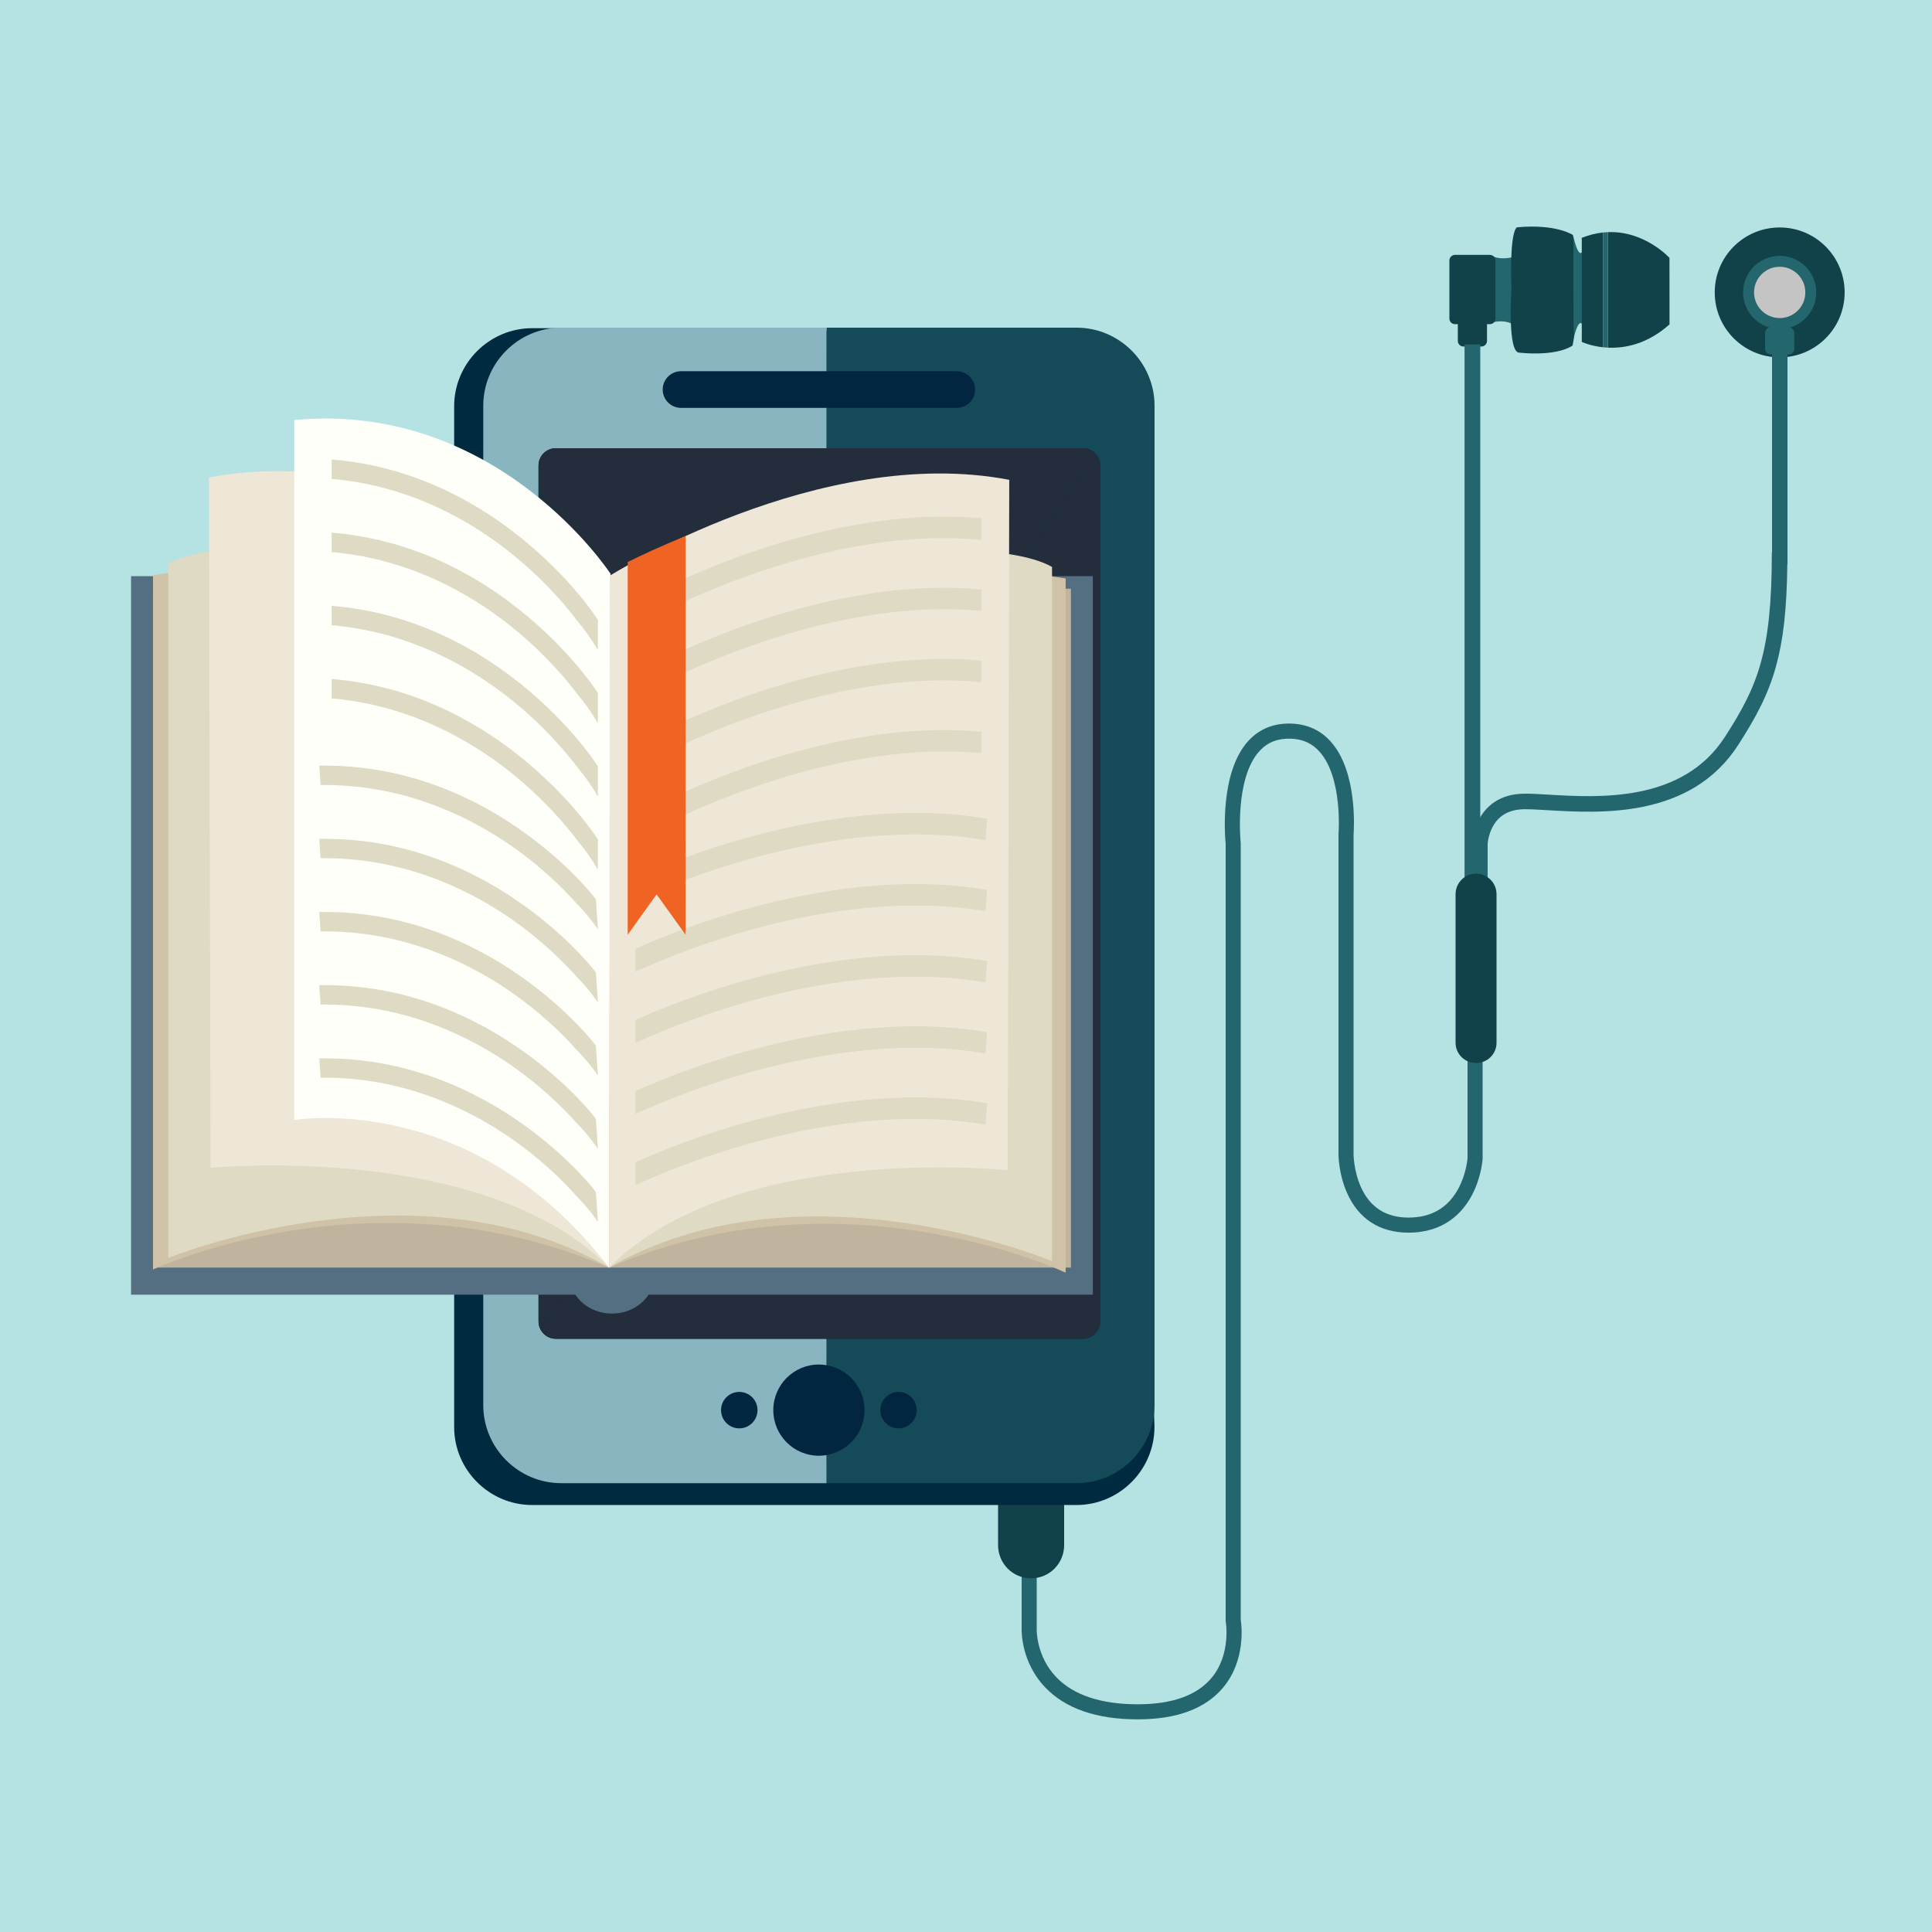 <?xml version="1.0" encoding="utf-8"?>
<!-- Generator: Adobe Illustrator 27.5.0, SVG Export Plug-In . SVG Version: 6.00 Build 0)  -->
<svg version="1.1" id="Layer_1" xmlns="http://www.w3.org/2000/svg" xmlns:xlink="http://www.w3.org/1999/xlink" x="0px" y="0px"
	 viewBox="0 0 5000 5000" style="enable-background:new 0 0 5000 5000;" xml:space="preserve">
<rect style="fill:#B5E2E2;" width="5000" height="5000"/>
<path style="fill:#24666D;" d="M3918.698,664.362c0,0-34.21,11.206-58.979-2.95V835.41c0,0,28.896-11.205,57.8,4.72
	L3918.698,664.362z"/>
<path style="fill:#24666D;" d="M4070.283,610.101c0.225,1.52,0.457,2.99,0.687,4.438c0.161-1.48,0.323-2.959,0.491-4.438
	c0,0,12.389,60.751,24.187,40.694l0.234,14.17c1.696-1.3,2.714-2.964,2.714-2.964l-1.385,83.462l1.385,83.462
	c0,0-1.018-1.662-2.714-2.964l-0.234,14.169c-11.798-20.055-24.187,40.696-24.187,40.696c-0.168-1.481-0.33-2.959-0.491-4.437
	c-0.229,1.448-0.462,2.912-0.687,4.437c0,0-6.373-56.855-6.211-135.363C4063.91,666.954,4070.283,610.101,4070.283,610.101z"/>
<g>
	<path style="fill:#114149;" d="M4320.574,667.449l0.124,172.057c-57.912,51.672-116.319,62.181-159.389,60.202V600.757
		C4257.148,597.07,4320.574,667.449,4320.574,667.449z"/>
	<path style="fill:#114149;" d="M4093.659,615.483c19.188-7.652,37.577-11.981,54.999-13.814v297.076
		c-33.51-3.559-54.999-13.905-54.999-13.905V615.483z"/>
	<path style="fill:#24666D;" d="M4161.31,600.757v298.951c-4.387-0.198-8.604-0.534-12.651-0.963V601.669
		C4152.936,601.218,4157.154,600.919,4161.31,600.757z"/>
</g>
<path style="fill:#114149;" d="M4072.053,624.843l-1.178-16.515c0,0-42.467-29.487-144.508-20.054c0,0-20.055,1.18-14.747,159.843
	c0,0-11.204,166.327,20.646,164.559c0,0,92.011,11.207,137.428-18.283c0,0,5.309-23.004,3.541-33.031
	C4071.461,851.333,4072.053,624.843,4072.053,624.843z"/>
<path style="fill:#114149;" d="M3751.019,824.487c0,7.989,6.475,14.458,14.465,14.458h90.22c7.986,0,14.46-6.469,14.46-14.458
	v-150.38c0-7.988-6.474-14.462-14.46-14.462h-90.22c-7.99,0-14.465,6.475-14.465,14.462V824.487z"/>
<path style="fill:#114149;" d="M3772.844,882.288c0,7.991,6.475,14.462,14.461,14.462h46.574c7.986,0,14.464-6.472,14.464-14.462
	v-41.263c0-7.985-6.478-14.461-14.464-14.461h-46.574c-7.986,0-14.461,6.477-14.461,14.461V882.288z"/>
<g>
	<path style="fill:#114149;" d="M4773.918,756.773c0,92.839-75.262,168.094-168.1,168.094c-92.84,0-168.1-75.255-168.1-168.094
		c0-92.844,75.26-168.101,168.1-168.101C4698.656,588.672,4773.918,663.928,4773.918,756.773z"/>
	<path style="fill:#24666D;" d="M4511.157,756.769c0,52.283,42.378,94.666,94.661,94.666c52.285,0,94.664-42.382,94.664-94.666
		c0-52.28-42.379-94.668-94.664-94.668C4553.535,662.102,4511.157,704.49,4511.157,756.769z"/>
	<path style="fill:#C5C4C4;" d="M4539.467,756.773c0,36.645,29.703,66.35,66.352,66.35c36.647,0,66.355-29.706,66.355-66.35
		c0-36.647-29.708-66.358-66.355-66.358C4569.17,690.414,4539.467,720.125,4539.467,756.773z"/>
	<path style="fill:#24666D;" d="M4568.068,902.807c0,7.982,6.473,14.458,14.466,14.458h46.569c7.988,0,14.464-6.477,14.464-14.458
		v-41.266c0-7.985-6.476-14.465-14.464-14.465h-46.569c-7.993,0-14.466,6.48-14.466,14.465V902.807z"/>
</g>
<rect x="3790.242" y="891.315" style="fill:#24666D;" width="40.699" height="1509.01"/>
<path style="fill:#24666D;" d="M4626,910h-40v520h-0.541c0,260-36.992,346.128-121.394,477.086
	c-109.683,170.182-326.272,157.125-455.673,149.518c-23.816-1.399-44.385-2.638-61.728-2.638
	c-68.269,0-102.026,35.548-118.324,65.382c-17.104,31.311-18.28,62.67-18.32,63.987L3810.01,2344H3850v-159.624
	c0-2.589,1.969-25.15,14.189-46.833c16.184-28.714,43.962-43.27,82.392-43.27c16.159,0,36.22,1.186,59.401,2.547
	c67.092,3.944,158.995,9.36,248.852-9.425c49.808-10.413,94.377-27.397,132.453-50.55c44.639-27.144,81.878-63.491,110.67-108.166
	c45.362-70.383,77.643-129.489,98.358-204.285c18.966-68.479,27.945-148.395,29.285-264.395H4626V910z"/>
<path style="fill:#24666D;" d="M2944.304,4449.673c-106.299,0-186.774-27.784-239.19-82.582
	c-62.218-65.045-61.361-144.483-61.113-152.347V4064h39v151.522l-0.02,0.434c-0.022,0.624-1.972,69.906,50.757,124.637
	c44.801,46.502,115.646,70.08,210.566,70.08c88.893,0,153.154-22.892,191-68.04c51.262-61.152,37.153-144.761,37.005-145.598
	l-0.3-1.689l-0.009-1.764V2183.557c-1.664-16.658-16.406-185.632,59.775-267.257c28.607-30.653,66.02-45.32,111.174-43.595
	c41.079,1.57,75.274,17.473,101.636,47.268c69.076,78.071,59.493,226.479,58.415,240.506v827.292
	c0.002,0.358,0.44,43.061,19.094,84.51c23.534,52.296,64.928,78.812,123.03,78.812c58.707,0,102.078-25.117,128.906-74.654
	c19.723-36.414,23.547-73.832,23.97-78.679V2697h39v302.151l-0.04,0.625c-0.124,1.929-3.319,47.752-27.948,93.955
	c-23.433,43.959-70.887,96.36-163.888,96.36c-74.26,0-129.287-35.622-159.134-103.015c-21.656-48.898-21.986-97.239-21.99-99.273
	v-828.921l0.068-0.816c0.118-1.426,11.228-144.611-48.738-212.304c-19.289-21.774-43.452-32.924-73.87-34.086
	c-33.797-1.286-60.32,8.913-81.135,31.192c-66.332,71-49.612,235.951-49.435,237.609l0.109,1.029v1.046v2009.43
	c2.272,14.597,13.371,104.751-45.508,175.345C3119.919,4421.968,3045.5,4449.673,2944.304,4449.673z"/>
<path style="fill:#114149;" d="M3873,2698.629c0,29.158-23.621,52.371-52.777,52.371h-0.323c-29.156,0-52.899-23.213-52.899-52.371
	v-384.518c0-29.157,23.743-53.111,52.899-53.111h0.323c29.156,0,52.777,23.954,52.777,53.111V2698.629z"/>
<g>
	<path style="fill:#114149;" d="M2583,3827v171.662c0,47.514,37.985,86.033,85.5,86.033c47.514,0,85.5-38.52,85.5-86.033V3827H2583z
		"/>
</g>
<g>
	<path style="fill:#002A3F;" d="M2710.57,904.475l-646.967-55.129h-686.23c-111.108,0-202.017,90.936-202.017,202.016v2641.717
		c0,111.191,90.908,201.987,202.017,201.879h686.23h722.088c111.284,0,202.043-90.864,202.043-202.024l-75.115-2586.445
		C2912.619,995.259,2821.675,904.475,2710.57,904.475z"/>
	<rect x="1789.754" y="3514.221" style="fill:#022640;" width="622.948" height="274.636"/>
	<g>
		<path style="fill:#022640;" d="M2689.866,1015.179c0,55.248-234.66,100.038-524.129,100.038
			c-289.474,0-524.139-44.791-524.139-100.038c0-55.257,234.665-100.048,524.139-100.048
			C2455.207,915.13,2689.866,959.922,2689.866,1015.179z"/>
	</g>
	<path style="fill:#154B59;" d="M2785.906,847.975h-646.975v112.729h337.174c26.235,0,47.485,21.215,47.485,47.421
		c0,26.246-21.25,47.471-47.485,47.471h-337.174v104.343h663.84c24.559,0,44.661,20.09,44.661,44.656v2215.501
		c0,24.569-20.103,44.655-44.661,44.655h-663.84v68.377c55.845,9.362,98.433,57.776,98.433,116.248
		c0,58.507-42.587,106.97-98.433,116.337v72.748h646.975c111.281,0,202.043-90.862,202.043-202.032V1049.994
		C2987.949,938.764,2897.005,847.975,2785.906,847.975z M2325.409,3696.59c-26.08,0-47.173-21.133-47.173-47.215
		c0-26.027,21.094-47.115,47.173-47.115c26.042,0,47.165,21.088,47.165,47.115C2372.573,3675.457,2351.451,3696.59,2325.409,3696.59
		z"/>
	<path style="fill:#88B5C0;" d="M2119.337,3767.461c-65.235,0-118.044-52.863-118.044-118.086
		c0-65.174,52.81-118.012,118.044-118.012c6.676,0,13.212,0.688,19.595,1.764v-68.377h-700.584
		c-24.559,0-44.648-20.086-44.648-44.655V1204.594c0-24.566,20.09-44.656,44.648-44.656h700.584v-104.343h-376.394
		c-26.208,0-47.475-21.225-47.475-47.471c0-26.206,21.267-47.421,47.475-47.421h376.394V847.975h-686.228
		c-111.111,0-202.022,90.935-202.022,202.02v2586.587c0,111.192,90.911,201.984,202.022,201.879h686.228v-72.748
		C2132.549,3766.76,2126.013,3767.461,2119.337,3767.461z M1913.243,3696.59c-26.039,0-47.18-21.133-47.18-47.215
		c0-26.027,21.141-47.115,47.18-47.115c26.062,0,47.186,21.088,47.186,47.115C1960.429,3675.457,1939.305,3696.59,1913.243,3696.59z
		"/>
	<g>
		<g>
			<path style="fill:#242D3C;" d="M2802.771,1159.938h-663.84h-700.584c-24.559,0-44.648,20.09-44.648,44.656v235.054v1980.447
				c0,7.394,1.991,14.279,5.201,20.441l1433.241-2269.277C2824.248,1164.303,2814.044,1159.938,2802.771,1159.938z"/>
			<path style="fill:#242D3C;" d="M2832.141,1171.259L1398.9,3440.536c7.466,14.301,22.281,24.214,39.448,24.214h700.584h663.84
				c24.559,0,44.661-20.086,44.661-44.655V1439.648v-235.054C2847.433,1191.302,2841.428,1179.453,2832.141,1171.259z"/>
		</g>
	</g>
</g>
<g>
	<g>
		<g>
			<path style="fill:#546F82;" d="M2828.305,1491.054H339.209v1859.549h1149.865c18.948,29.208,54.202,48.923,94.689,48.923
				c40.488,0,75.742-19.715,94.688-48.923h1149.854V1491.054z"/>
			<rect x="395.97" y="1523.532" style="fill:#C1B49F;" width="2375.584" height="1756.923"/>
			<path style="fill:#D0C2A7;" d="M395.97,1488.763v1796.652c0,0,571.604-268.015,1180.326-4.629V1489.107
				C1576.296,1489.107,906.766,1404.39,395.97,1488.763z"/>
			<path style="fill:#DFDAC3;" d="M435.481,1459.011v1796.632c0,0,642.364-262.857,1141.001,25.005l1.689-1791.356
				C1578.172,1489.292,646.278,1339.909,435.481,1459.011z"/>
			<path style="fill:#EEE7D8;" d="M540.874,1235.664l4.06,1786.721c0,0,707.306-69.564,1031.62,258.008l-0.654-1791.101
				C1575.9,1489.292,1031.414,1141.356,540.874,1235.664z"/>
			<path style="fill:#FFFFF9;" d="M761.582,1087.039v1811.529c0,0,462.153-79.406,814.831,382.166l3.748-1795.661
				C1580.161,1485.073,1288.585,1037.397,761.582,1087.039z"/>
		</g>
		<g>
			<path style="fill:#D0C2A7;" d="M2757.938,1497.091v1796.651c0,0-577.638-275.968-1181.67-12.929l6.036-1783.722
				C1582.304,1497.091,2247.146,1412.716,2757.938,1497.091z"/>
			<path style="fill:#DFDAC3;" d="M2722.69,1467.178v1796.639c0,0-647.644-271.114-1146.277,16.742l3.084-1783.611
				C1579.497,1496.947,2511.899,1348.074,2722.69,1467.178z"/>
			<path style="fill:#EEE7D8;" d="M2611.93,1241.83l-4.057,1786.718c0,0-707.08-75.472-1031.391,252.1l1.689-1790.66
				C1578.172,1489.987,2121.39,1147.52,2611.93,1241.83z"/>
		</g>
	</g>
	<g>
		<path style="fill:#DFDAC3;" d="M1543.011,1597.795c-2.758-4.233-68.956-104.801-195.199-206.347
			c-74.041-59.556-153.483-107.018-236.118-141.066c-81.673-33.651-166.644-54.136-253.407-61.272v50.192
			c205.752,17.869,364.273,112.13,464.566,192.522c89.283,71.567,148.074,143.875,173.091,177.362
			c16.055,18.985,33.974,43.31,51.326,73.425l0.163-78.025L1543.011,1597.795z"/>
	</g>
	<g>
		<path style="fill:#DFDAC3;" d="M1543.011,1787.165c-2.754-4.232-68.953-104.802-195.199-206.347
			c-74.04-59.558-153.483-107.02-236.116-141.065c-81.672-33.653-166.643-54.137-253.405-61.273v50.191
			c205.75,17.87,364.271,112.13,464.563,192.522c89.287,71.567,148.074,143.874,173.091,177.362
			c16.055,18.985,33.976,43.309,51.326,73.423l0.163-78.023L1543.011,1787.165z"/>
	</g>
	<g>
		<path style="fill:#DFDAC3;" d="M1543.011,1976.531c-2.754-4.229-68.953-104.799-195.199-206.345
			c-74.04-59.557-153.483-107.021-236.116-141.066c-81.672-33.652-166.643-54.139-253.405-61.272v50.19
			c205.75,17.87,364.271,112.131,464.563,192.523c89.287,71.565,148.074,143.872,173.091,177.362
			c16.055,18.984,33.976,43.311,51.326,73.423l0.163-78.023L1543.011,1976.531z"/>
	</g>
	<g>
		<path style="fill:#DFDAC3;" d="M1543.011,2165.902c-2.754-4.232-68.953-104.801-195.199-206.347
			c-74.04-59.557-153.483-107.019-236.116-141.067c-81.672-33.651-166.643-54.137-253.405-61.272v50.191
			c205.75,17.867,364.271,112.131,464.563,192.523c89.287,71.566,148.074,143.872,173.091,177.361
			c16.055,18.985,33.976,43.31,51.326,73.424l0.163-78.024L1543.011,2165.902z"/>
	</g>
	<g>
		<path style="fill:#DFDAC3;" d="M1537.236,2510.434c-3.042-3.945-76.069-97.604-209-186.292
			c-77.962-52.013-160.46-91.44-245.197-117.183c-83.752-25.445-169.863-37.443-256.825-35.958l3.523,50.02
			c206.289-2.579,370.874,75.651,476.459,145.829c93.994,62.473,157.652,128.705,184.932,159.599
			c17.333,17.329,36.895,39.792,56.304,68.082l-5.313-77.767L1537.236,2510.434z"/>
	</g>
	<g>
		<path style="fill:#DFDAC3;" d="M1537.236,2699.804c-3.042-3.945-76.069-97.608-209-186.29
			c-77.962-52.017-160.46-91.444-245.196-117.188c-83.753-25.441-169.864-37.44-256.826-35.957l3.524,50.018
			c206.288-2.574,370.873,75.655,476.458,145.83c93.994,62.475,157.652,128.707,184.935,159.6
			c17.331,17.33,36.895,39.794,56.301,68.082l-5.313-77.767L1537.236,2699.804z"/>
	</g>
	<g>
		<path style="fill:#DFDAC3;" d="M1537.236,2889.172c-3.041-3.947-76.069-97.607-209-186.29
			c-77.962-52.016-160.46-91.443-245.196-117.186c-83.751-25.446-169.864-37.443-256.826-35.959l3.524,50.018
			c206.288-2.577,370.876,75.653,476.458,145.831c93.997,62.475,157.655,128.706,184.936,159.598
			c17.33,17.331,36.891,39.792,56.3,68.084l-5.313-77.767L1537.236,2889.172z"/>
	</g>
	<g>
		<path style="fill:#DFDAC3;" d="M1537.236,3078.537c-3.042-3.94-76.069-97.605-209-186.286
			c-77.962-52.018-160.462-91.444-245.196-117.19c-83.753-25.442-169.864-37.437-256.826-35.954l3.523,50.016
			c206.285-2.572,370.874,75.656,476.459,145.833c93.994,62.474,157.652,128.708,184.935,159.601
			c17.331,17.325,36.895,39.792,56.301,68.082l-5.313-77.769L1537.236,3078.537z"/>
	</g>
	<g>
		<path style="fill:#DFDAC3;" d="M1537.239,2321.063c-3.047-3.944-76.072-97.604-209.002-186.289
			c-77.962-52.016-160.46-91.443-245.197-117.186c-83.752-25.444-169.863-37.442-256.825-35.958l3.523,50.02
			c206.289-2.579,370.874,75.653,476.459,145.829c93.994,62.476,157.655,128.707,184.935,159.6
			c17.331,17.327,36.892,39.794,56.301,68.084l-5.313-77.769L1537.239,2321.063z"/>
	</g>
	<g>
		<path style="fill:#DFDAC3;" d="M1884.384,1509.206c144.616-56.06,363.441-121.726,584.665-116.224
			c23.795,0.59,47.248,2.031,70.309,4.25l0.984-55.699c-23.094-2.157-46.551-3.566-70.314-4.159
			c-227.792-5.665-452.102,61.563-600.166,118.957c-100.701,39.035-179.614,78.241-225.454,102.641v60.552l6.656-3.008
			C1692.992,1593.735,1776.449,1551.047,1884.384,1509.206z"/>
		<path style="fill:#DFDAC3;" d="M1884.384,1693.291c144.616-56.06,363.441-121.726,584.665-116.224
			c23.795,0.591,47.248,2.034,70.309,4.251l0.984-55.698c-23.094-2.155-46.551-3.566-70.314-4.158
			c-227.792-5.665-452.102,61.562-600.166,118.956c-100.701,39.036-179.615,78.242-225.454,102.642v60.55l6.656-3.008
			C1692.998,1777.818,1776.449,1735.132,1884.384,1693.291z"/>
		<path style="fill:#DFDAC3;" d="M1884.384,1877.373c144.616-56.056,363.441-121.722,584.665-116.221
			c23.795,0.588,47.248,2.03,70.309,4.25l0.984-55.699c-23.094-2.155-46.551-3.566-70.314-4.159
			c-227.792-5.663-452.102,61.562-600.166,118.958c-100.701,39.034-179.615,78.238-225.454,102.64v60.549l6.656-3.007
			C1692.998,1961.904,1776.449,1919.216,1884.384,1877.373z"/>
		<path style="fill:#DFDAC3;" d="M1884.384,2061.459c144.616-56.06,363.441-121.726,584.665-116.223
			c23.795,0.589,47.248,2.032,70.309,4.25l0.984-55.698c-23.094-2.158-46.551-3.565-70.314-4.16
			c-227.792-5.663-452.102,61.563-600.166,118.958c-100.701,39.034-179.615,78.24-225.454,102.64v60.55l6.656-3.006
			C1692.998,2145.986,1776.449,2103.3,1884.384,2061.459z"/>
		<path style="fill:#DFDAC3;" d="M1890.977,2237.438c147.284-45.218,369.134-94.516,589.635-72.606
			c23.715,2.358,47.051,5.537,69.945,9.464l3.913-55.517c-22.935-3.868-46.27-7.017-69.954-9.371
			c-227.05-22.56-454.454,27.89-605.25,74.184c-105.869,32.5-188.573,66.903-234.858,87.696v58.908l8.058-2.973
			C1695.521,2307.596,1781.056,2271.184,1890.977,2237.438z"/>
		<path style="fill:#DFDAC3;" d="M1890.98,2421.521c147.275-45.216,369.13-94.516,589.629-72.604
			c23.721,2.354,47.054,5.534,69.953,9.459l3.905-55.514c-22.935-3.868-46.27-7.017-69.952-9.371
			c-227.048-22.561-454.459,27.889-605.253,74.182c-105.866,32.502-188.57,66.903-234.855,87.696v58.908l8.058-2.975
			C1695.521,2491.68,1781.056,2455.271,1890.98,2421.521z"/>
		<path style="fill:#DFDAC3;" d="M1890.98,2605.605c147.28-45.217,369.13-94.512,589.631-72.604
			c23.718,2.355,47.051,5.535,69.951,9.463l3.905-55.519c-22.933-3.867-46.27-7.017-69.952-9.367
			c-227.048-22.563-454.459,27.887-605.253,74.181c-105.866,32.5-188.57,66.905-234.855,87.696v58.91l8.058-2.978
			C1695.521,2675.766,1781.056,2639.354,1890.98,2605.605z"/>
		<path style="fill:#DFDAC3;" d="M1890.98,2789.69c147.28-45.216,369.13-94.516,589.631-72.604
			c23.718,2.354,47.051,5.535,69.951,9.463l3.907-55.519c-22.935-3.866-46.271-7.015-69.954-9.366
			c-227.05-22.567-454.459,27.885-605.253,74.181c-105.866,32.503-188.57,66.904-234.855,87.694v58.91l8.058-2.977
			C1695.521,2859.849,1781.056,2823.438,1890.98,2789.69z"/>
		<path style="fill:#DFDAC3;" d="M1879.266,2919.926c-105.869,32.504-188.573,66.906-234.858,87.698v58.909l8.058-2.975
			c43.056-19.628,128.591-56.037,238.515-89.787c147.28-45.214,369.13-94.51,589.631-72.602c23.718,2.354,47.051,5.536,69.951,9.462
			l3.907-55.518c-22.935-3.868-46.271-7.015-69.954-9.37C2257.466,2823.186,2030.057,2873.632,1879.266,2919.926z"/>
	</g>
	<g>
		<g>
			<path style="fill:#EF6422;" d="M1699.29,2314.68l74.977,104.399l0.201-1031.814c-64.313,26.066-115.876,50.309-149.992,67.255
				v964.56L1699.29,2314.68z"/>
		</g>
	</g>
</g>
</svg>
